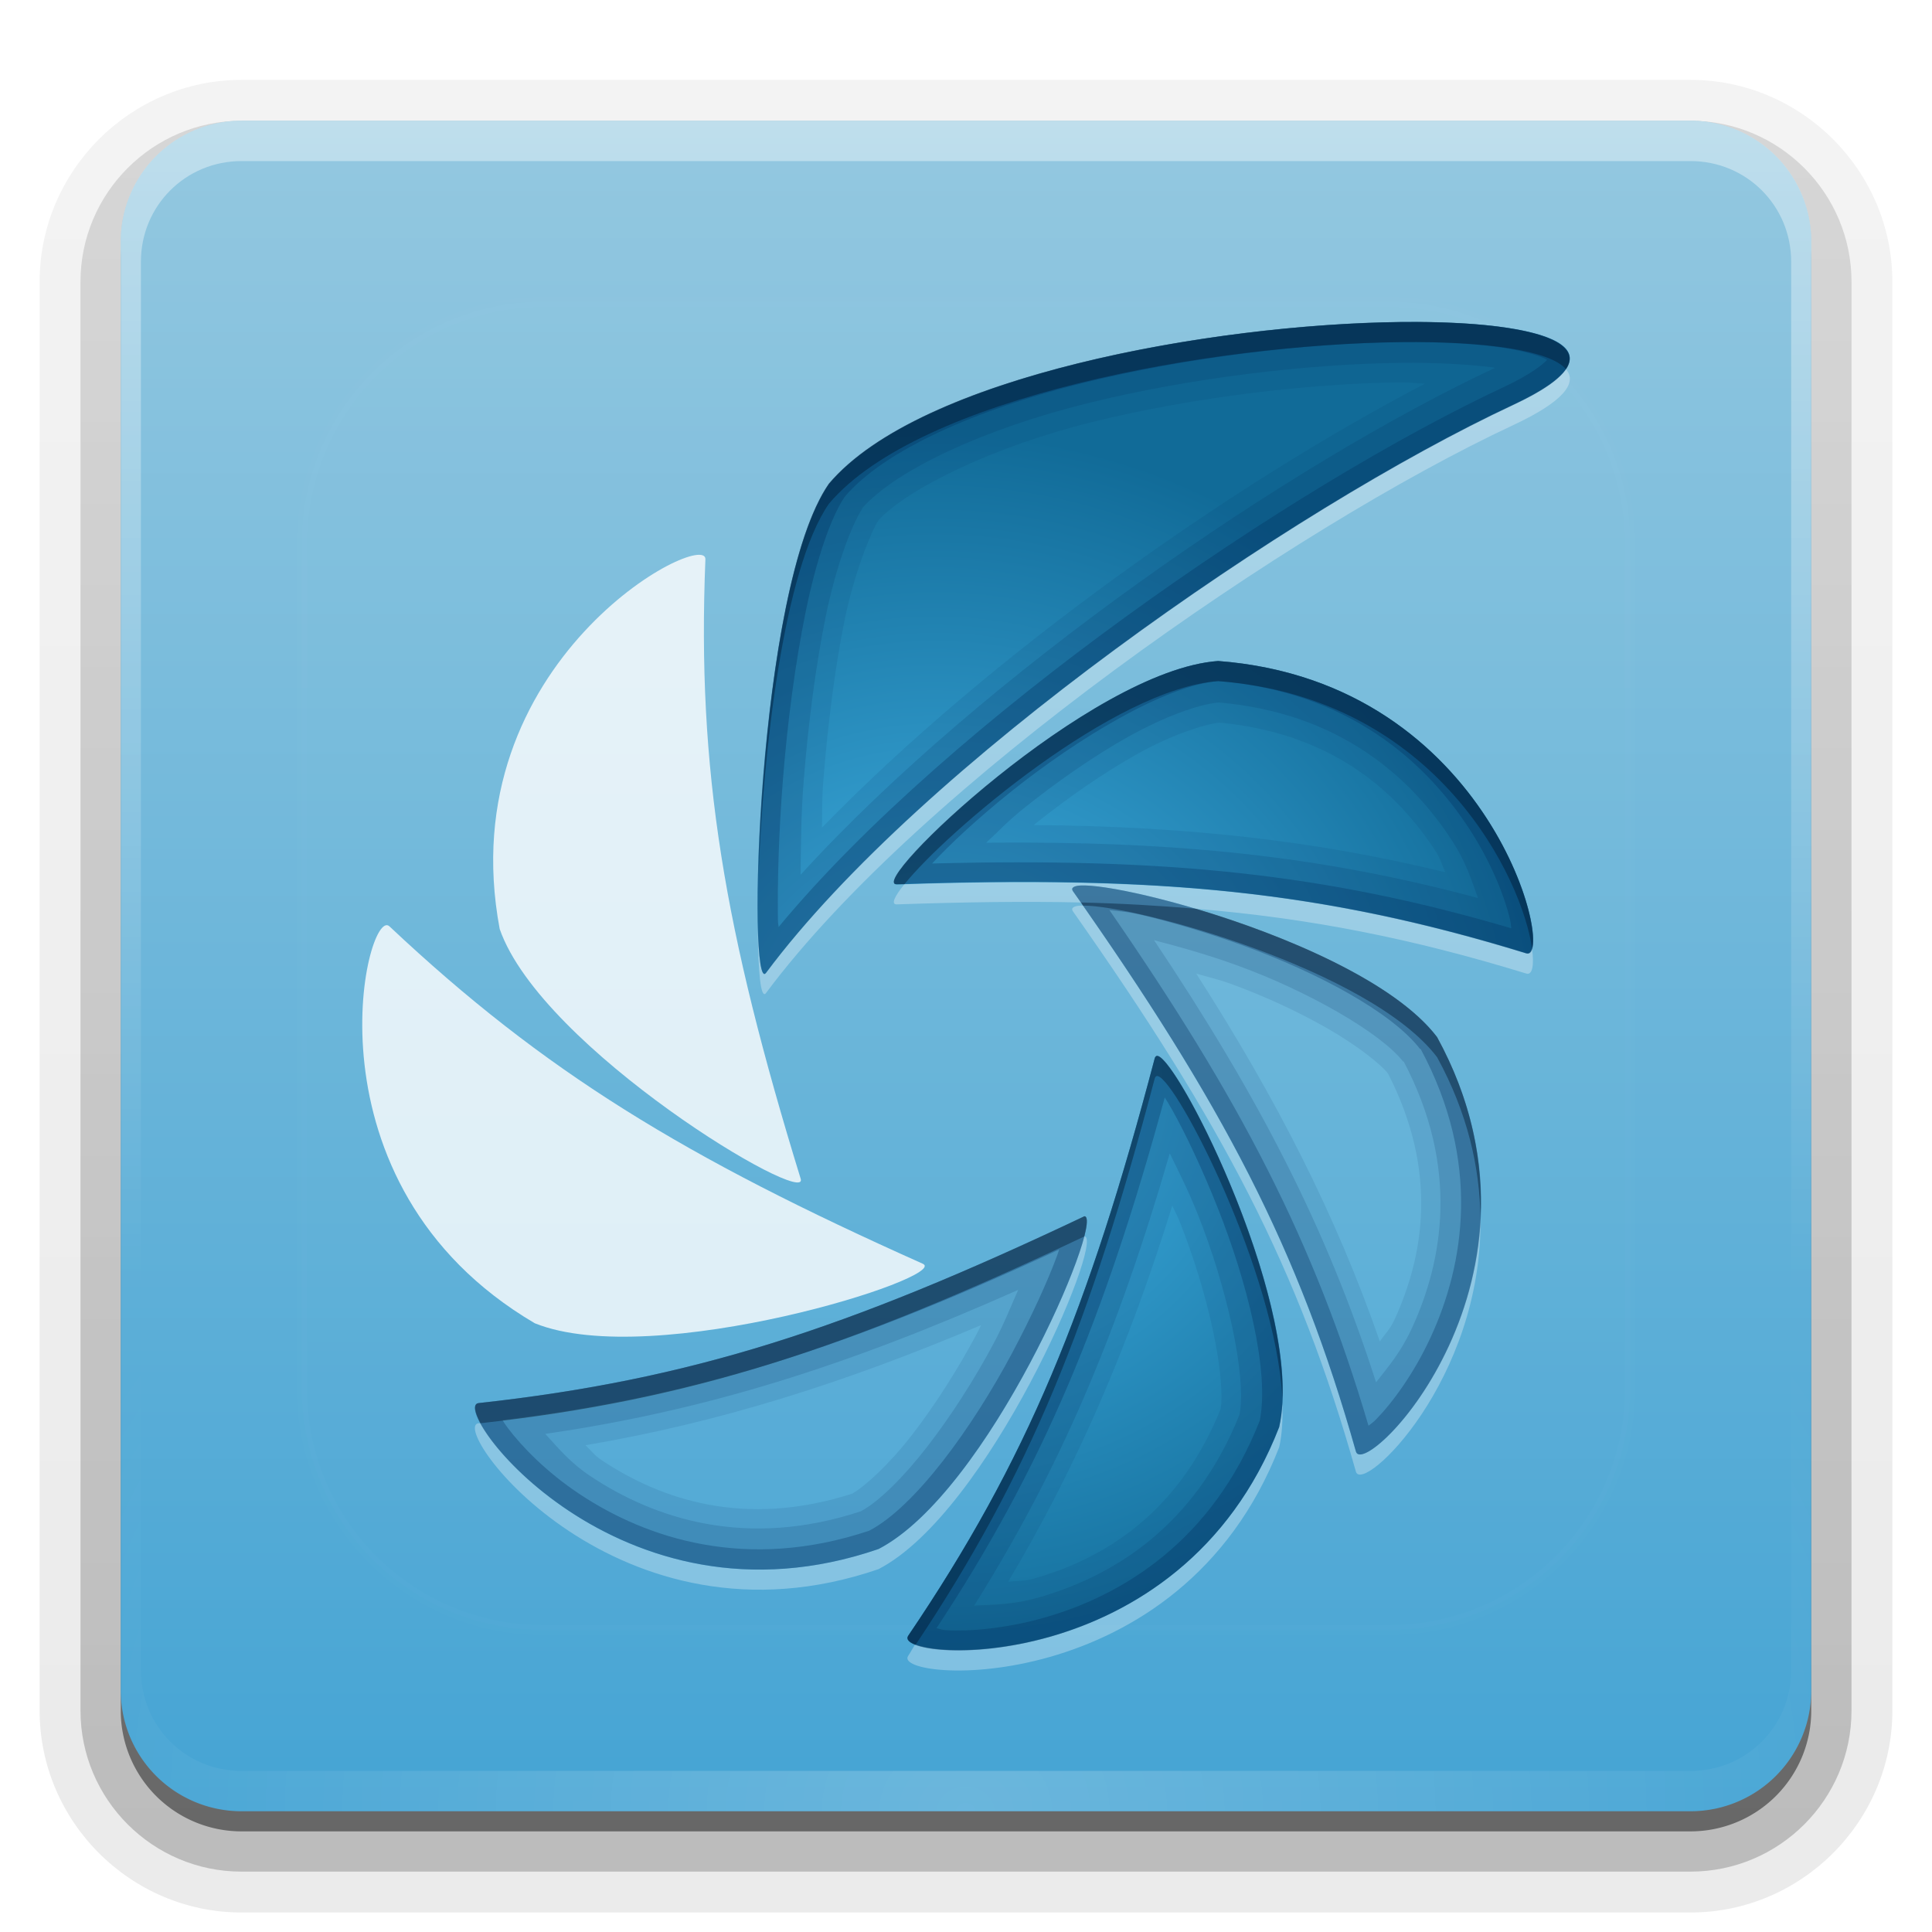 <svg xmlns="http://www.w3.org/2000/svg" viewBox="0 0 96 96" xmlns:xlink="http://www.w3.org/1999/xlink">
<defs>
<clipPath id="clipPath3613">
<path fill="#fff" d="m12,6h72a6,6 0 0,1 6,6v72a6,6 0 0,1 -6,6h-72a6,6 0 0,1 -6-6v-72a6,6 0 0,1 6-6"/>
</clipPath>
<clipPath id="clipPath4136">
<path fill="#f00" d="m69.594-44c-9.39,.108-23.88,2.686-28.406,8.031-3.615,5.199-4.058,25.566-3.125,24.312 7.691-10.328 26.132-23.083 37.125-28.219 5.945-2.778 1.71-4.209-5.594-4.125zm-9.062,16.844c-6.358,.454-17.54,11.148-15.969,11.094 12.999-.449 21.139,.32 31.281,3.438 1.502,.462-1.636-13.486-15.312-14.531zm-6.844,11.156c-.336,.017-.487,.122-.375,.281 7.433,10.567 11.205,17.717 14.062,27.844 .423,1.499 10.566-8.652 4.031-20.594-3.356-4.411-15.369-7.651-17.719-7.531zm3.844,8.469c-.074-.019-.131,.031-.156,.125-3.283,12.46-6.332,19.957-12.25,28.688-.876,1.293 13.514,2.302 18.438-10.375 1.293-5.777-4.922-18.155-6.031-18.438zm-3.625,7.969c-.03-.007-.049,.01-.094,.031-11.733,5.557-19.476,8.093-30.031,9.25-1.563,.171 6.917,11.706 19.875,7.25 5.468-2.841 11.187-16.304 10.25-16.531z"/>
</clipPath>
<filter width="1.384" x="-.192" y="-.192" height="1.384" color-interpolation-filters="sRGB" id="filter3794">
<feGaussianBlur stdDeviation="5.28"/>
</filter>
<filter color-interpolation-filters="sRGB" id="filter3383">
<feBlend mode="multiply" in2="BackgroundImage"/>
</filter>
<filter color-interpolation-filters="sRGB" id="filter4144">
<feGaussianBlur stdDeviation="1.204"/>
</filter>
<linearGradient id="linearGradient6793">
<stop offset="0" stop-color="#44b5e8"/>
<stop offset="1" stop-color="#116b98"/>
</linearGradient>
<linearGradient gradientTransform="matrix(1.024 0 0 1.012 -1.143 -98.071)" id="linearGradient3780" xlink:href="#ButtonShadow-0" y1="6.132" y2="90.239" x2="0" gradientUnits="userSpaceOnUse"/>
<linearGradient gradientTransform="translate(0 -97)" id="linearGradient3721" xlink:href="#ButtonShadow-0" y1="6.132" y2="90.239" x2="0" gradientUnits="userSpaceOnUse"/>
<linearGradient id="linearGradient4068">
<stop offset="0" stop-color="#45a4d4"/>
<stop offset="1" stop-color="#94c8e0"/>
</linearGradient>
<linearGradient id="linearGradient3737">
<stop offset="0" stop-color="#fff"/>
<stop offset="1" stop-color="#fff" stop-opacity="0"/>
</linearGradient>
<linearGradient id="linearGradient3188" xlink:href="#linearGradient3737" y1="6" y2="63.893" x2="0" gradientUnits="userSpaceOnUse"/>
<linearGradient id="linearGradient3613" xlink:href="#linearGradient3737" y1="20.221" y2="138.661" x2="0" gradientUnits="userSpaceOnUse"/>
<linearGradient gradientTransform="matrix(1.006 0 0 .994 100 0)" id="ButtonShadow-0" y1="92.54" y2="7.017" x2="0" gradientUnits="userSpaceOnUse">
<stop offset="0"/>
<stop offset="1" stop-opacity=".588"/>
</linearGradient>
<linearGradient id="linearGradient3617" xlink:href="#linearGradient4068" y1="90" y2="5.988" x2="0" gradientUnits="userSpaceOnUse"/>
<radialGradient cx="353.628" cy="241.049" gradientTransform="matrix(-.999 -.041 -.04 .987 587.796 48.361)" r="220.119" id="radialGradient2617" xlink:href="#linearGradient6793" gradientUnits="userSpaceOnUse"/>
<radialGradient cx="353.628" cy="241.049" gradientTransform="matrix(-.14 -.006 -.006 .137 187.441 20.741)" r="220.119" id="radialGradient4107" xlink:href="#linearGradient6793" gradientUnits="userSpaceOnUse"/>
<radialGradient cx="353.628" cy="241.049" gradientTransform="matrix(-.14 0 0 .137 96.634 110.543)" r="220.119" id="radialGradient4128" xlink:href="#linearGradient6793" gradientUnits="userSpaceOnUse"/>
<radialGradient cx="353.628" cy="241.049" gradientTransform="matrix(-.14 0 0 .137 186.634 20.543)" r="220.119" id="radialGradient4105" xlink:href="#linearGradient6793" gradientUnits="userSpaceOnUse"/>
<radialGradient cx="353.628" cy="241.049" gradientTransform="matrix(-.14 -.006 -.006 .137 97.441 20.741)" r="220.119" id="radialGradient4086" xlink:href="#linearGradient6793" gradientUnits="userSpaceOnUse"/>
<radialGradient cx="353.628" cy="241.049" gradientTransform="matrix(-1 0 0 .988 582.034 46.933)" r="220.119" id="radialGradient2625" xlink:href="#linearGradient6793" gradientUnits="userSpaceOnUse"/>
<radialGradient cx="353.628" cy="241.049" gradientTransform="matrix(-.14 0 0 .137 96.634 20.543)" r="220.119" id="radialGradient4075" xlink:href="#linearGradient6793" gradientUnits="userSpaceOnUse"/>
<radialGradient cx="48" cy="90.172" gradientTransform="matrix(1.157 0 0 .996 -7.551 .197)" r="42" id="radialGradient3619" xlink:href="#linearGradient3737" gradientUnits="userSpaceOnUse"/>
</defs>
<path opacity=".08" fill="url(#linearGradient3780)" d="m12-95.031c-5.511,0-10.031,4.52-10.031,10.031v71c0,5.511 4.52,10.031 10.031,10.031h72c5.511,0 10.031-4.52 10.031-10.031v-71c0-5.511-4.52-10.031-10.031-10.031h-72z" transform="scale(1 -1)"/>
<path opacity=".1" fill="url(#linearGradient3780)" d="m12-94.031c-4.972,0-9.031,4.06-9.031,9.031v71c0,4.972 4.06,9.031 9.031,9.031h72c4.972,0 9.031-4.06 9.031-9.031v-71c0-4.972-4.06-9.031-9.031-9.031h-72z" transform="scale(1 -1)"/>
<path opacity=".2" fill="url(#linearGradient3780)" d="m12-93c-4.409,0-8,3.591-8,8v71c0,4.409 3.591,8 8,8h72c4.409,0 8-3.591 8-8v-71c0-4.409-3.591-8-8-8h-72z" transform="scale(1 -1)"/>
<path opacity=".3" fill="url(#linearGradient3780)" d="m12-92h72a7,7 0 0,1 7,7v71a7,7 0 0,1 -7,7h-72a7,7 0 0,1 -7-7v-71a7,7 0 0,1 7-7" transform="scale(1 -1)"/>
<path opacity=".45" fill="url(#linearGradient3721)" d="m12-91h72a6,6 0 0,1 6,6v72a6,6 0 0,1 -6,6h-72a6,6 0 0,1 -6-6v-72a6,6 0 0,1 6-6" transform="scale(1 -1)"/>
<path fill="url(#linearGradient3617)" d="m12,6h72a6,6 0 0,1 6,6v72a6,6 0 0,1 -6,6h-72a6,6 0 0,1 -6-6v-72a6,6 0 0,1 6-6"/>
<path opacity=".4" fill="url(#linearGradient3188)" d="m12,6c-3.324,0-6,2.676-6,6v2 68 2c0,.335 .041,.651 .094,.969 .049,.296 .097,.597 .188,.875 .01,.03 .021,.064 .031,.094 .099,.288 .235,.547 .375,.812 .145,.274 .316,.536 .5,.781 .184,.246 .374,.473 .594,.688 .44,.428 .943,.815 1.5,1.094 .279,.14 .574,.247 .875,.344-.256-.1-.487-.236-.719-.375-.007-.004-.024,.004-.031,0-.032-.019-.062-.043-.094-.062-.12-.077-.231-.164-.344-.25-.106-.081-.213-.161-.312-.25-.178-.161-.347-.345-.5-.531-.108-.13-.218-.265-.312-.406-.025-.038-.038-.086-.062-.125-.065-.103-.13-.204-.188-.312-.101-.195-.206-.416-.281-.625-.008-.022-.024-.041-.031-.062-.032-.092-.036-.187-.062-.281-.03-.107-.07-.203-.094-.312-.073-.342-.125-.698-.125-1.062v-2-68-2c0-2.782 2.218-5 5-5h2 68 2c2.782,0 5,2.218 5,5v2 68 2c0,.364-.052,.721-.125,1.062-.044,.207-.088,.398-.156,.594-.008,.022-.023,.041-.031,.062-.063,.174-.138,.367-.219,.531-.042,.083-.079,.17-.125,.25-.055,.097-.127,.188-.188,.281-.094,.141-.205,.276-.312,.406-.143,.174-.303,.347-.469,.5-.011,.01-.02,.021-.031,.031-.138,.126-.285,.234-.438,.344-.103,.073-.204,.153-.312,.219-.007,.004-.024-.004-.031,0-.232,.139-.463,.275-.719,.375 .301-.097 .597-.204 .875-.344 .557-.279 1.06-.666 1.5-1.094 .22-.214 .409-.442 .594-.688 .184-.246 .355-.508 .5-.781 .14-.265 .276-.525 .375-.812 .01-.031 .021-.063 .031-.094 .09-.278 .139-.579 .188-.875 .052-.318 .094-.634 .094-.969v-2-68-2c0-3.324-2.676-6-6-6h-72z"/>
<path opacity=".2" fill="url(#radialGradient3619)" d="m12,90c-3.324,0-6-2.676-6-6v-2-68-2c0-.335 .041-.651 .094-.969 .049-.296 .097-.597 .188-.875 .01-.03 .021-.064 .031-.094 .099-.288 .235-.547 .375-.812 .145-.274 .316-.536 .5-.781 .184-.246 .374-.473 .594-.688 .44-.428 .943-.815 1.5-1.094 .279-.14 .574-.247 .875-.344-.256,.1-.487,.236-.719,.375-.007,.004-.024-.004-.031,0-.032,.019-.062,.043-.094,.062-.12,.077-.231,.164-.344,.25-.106,.081-.213,.161-.312,.25-.178,.161-.347,.345-.5,.531-.108,.13-.218,.265-.312,.406-.025,.038-.038,.086-.062,.125-.065,.103-.13,.204-.188,.312-.101,.195-.206,.416-.281,.625-.008,.022-.024,.041-.031,.062-.032,.092-.036,.187-.062,.281-.03,.107-.07,.203-.094,.312-.073,.342-.125,.698-.125,1.062v2 68 2c0,2.782 2.218,5 5,5h2 68 2c2.782,0 5-2.218 5-5v-2-68-2c0-.364-.052-.721-.125-1.062-.044-.207-.088-.398-.156-.594-.008-.022-.023-.041-.031-.062-.063-.174-.138-.367-.219-.531-.042-.083-.079-.17-.125-.25-.055-.097-.127-.188-.188-.281-.094-.141-.205-.276-.312-.406-.143-.174-.303-.347-.469-.5-.011-.01-.02-.021-.031-.031-.138-.126-.285-.234-.438-.344-.103-.073-.204-.153-.312-.219-.007-.004-.024,.004-.031,0-.232-.139-.463-.275-.719-.375 .301,.097 .597,.204 .875,.344 .557,.279 1.06,.666 1.5,1.094 .22,.214 .409,.442 .594,.688 .184,.246 .355,.508 .5,.781 .14,.265 .276,.525 .375,.812 .01,.031 .021,.063 .031,.094 .09,.278 .139,.579 .188,.875 .052,.318 .094,.634 .094,.969v2 68 2c0,3.324-2.676,6-6,6h-72z"/>
<path opacity=".1" fill="url(#linearGradient3613)" filter="url(#filter3794)" stroke="#fff" stroke-linecap="round" stroke-width=".5" d="m27,15h42a12,12 0 0,1 12,12v42a12,12 0 0,1 -12,12h-42a12,12 0 0,1 -12-12v-42a12,12 0 0,1 12-12" clip-path="url(#clipPath3613)"/>
<g enable-background="new">
<g transform="matrix(.178 0 0 .178 -109.623 7.669)">
<path fill="url(#radialGradient2625)" d="m324.388,135.625c-45.381,3.274-125.15,80.453-113.933,80.062 92.777-3.234 150.728,2.105 223.118,24.581 10.719,3.328-11.566-97.11-109.185-104.644z"/>
<path fill="url(#radialGradient2617)" d="m186.378,72.15c-25.8,37.476-29.039,184.142-22.379,175.108 54.891-74.456 186.453-166.407 264.916-203.433 96.988-45.769-185.102-40.184-242.537,28.325z"/>
<g fill="#cde1e9">
<path d="m69.552,231.68c14.867,43.001 110.008,100.167 106.737,89.431-27.052-88.805-36.839-146.172-33.793-221.91 .451-11.214-90.842,36.22-72.945,132.479z"/>
<path d="m81.977,372.851c42.136,17.165 147.839-16.699 137.609-21.317-84.612-38.194-134.204-68.649-189.15-120.863-8.136-7.731-32.643,92.188 51.541,142.18z"/>
</g>
<path fill="url(#radialGradient2625)" d="m203.885,453.627c40.287-21.145 82.546-123.78 72.421-118.937-83.746,40.058-138.999,58.333-214.337,66.674-11.155,1.235 49.428,84.386 141.916,52.263z"/>
<path fill="url(#radialGradient2625)" d="m345.962,410.033c9.841-44.422-41.3-142.932-44.134-132.072-23.435,89.827-45.125,143.83-87.365,206.768-6.255,9.319 96.362,16.69 131.499-74.697z"/>
<path fill="url(#radialGradient2625)" d="m401.894,270.242c-27.373-36.343-135.485-61.474-129.071-52.264 53.056,76.178 80.014,127.754 100.412,200.757 3.02,10.809 75.297-62.406 28.659-148.493z"/>
</g>
<g transform="matrix(.178 0 0 .178 -109.623 7.669)">
<g filter="url(#filter3383)">
<path fill="url(#radialGradient2617)" d="m394.594,14.188c-66.72-.22-175.014,18.362-208.219,57.969-25.8,37.476-29.035,184.128-22.375,175.094 54.891-74.456 186.444-166.411 264.906-203.438 40.917-19.309 14.375-29.465-34.312-29.625zm-27.438,16.375c38.646,.127 59.696,8.205 27.219,23.531-62.28,29.39-166.681,102.37-210.25,161.469-5.286,7.171-2.729-109.222 17.75-138.969 26.356-31.438 112.322-46.206 165.281-46.031z"/>
<path fill="url(#radialGradient2625)" d="m324.375,135.625c-45.381,3.274-125.123,80.454-113.906,80.062 92.777-3.234 150.704,2.118 223.094,24.594 10.719,3.328-11.569-97.123-109.188-104.656zm.875,8.969c73.717,5.689 90.563,81.544 82.469,79.031-54.666-16.973-98.439-21.005-168.5-18.562-8.47,.295 51.762-57.996 86.031-60.469z"/>
<path fill="url(#radialGradient2625)" d="m275.406,216.094c-2.396,.123-3.396,.724-2.594,1.875 53.056,76.178 80.04,127.779 100.438,200.781 3.02,10.809 75.294-62.413 28.656-148.5-23.951-31.8-109.73-55.019-126.5-54.156zm17.406,16.656c13.816-.711 84.456,18.428 104.188,44.625 38.42,70.919-21.106,131.217-23.594,122.312-16.803-60.14-39.011-102.619-82.719-165.375-.66-.948 .151-1.461 2.125-1.562z"/>
<path fill="url(#radialGradient2625)" d="m302.531,277.125c-.334,.045-.586,.335-.719,.844-23.435,89.827-45.103,143.812-87.344,206.75-6.255,9.319 96.363,16.699 131.5-74.688 9.38-42.339-36.649-133.827-43.438-132.906zm-3.75,42.312c4.826-.654 37.543,64.37 30.875,94.469-24.979,64.965-97.915,59.75-93.469,53.125 30.028-44.742 45.434-83.143 62.094-147 .094-.362 .263-.562 .5-.594z"/>
<path fill="url(#radialGradient2625)" d="m276.75,334.531c-.133,.024-.279,.081-.438,.156-83.746,40.058-139.005,58.346-214.344,66.688-11.155,1.235 49.418,84.374 141.906,52.25 39.657-20.814 81.243-120.6 72.875-119.094zm-24.125,16.188c6.491-1.169-25.739,76.23-56.5,92.375-71.741,24.918-118.747-39.573-110.094-40.531 58.438-6.47 101.29-20.647 166.25-51.719 .123-.059 .241-.106 .344-.125z"/>
</g>
</g>
</g>
<path fill="url(#radialGradient4075)" d="m60.536,32.845c-6.358,.454-17.534,11.16-15.963,11.106 12.999-.449 21.118,.292 31.26,3.41 1.502,.462-1.621-13.47-15.297-14.515z"/>
<path fill="url(#radialGradient4086)" d="m41.2,24.041c-3.615,5.199-4.069,25.543-3.135,24.29 7.691-10.328 26.123-23.083 37.116-28.219 13.588-6.349-25.934-5.574-33.981,3.929z"/>
<g fill="#fff">
<path opacity=".8" d="m24.832,46.169c2.083,5.965 15.413,13.895 14.954,12.405-3.79-12.319-5.161-20.276-4.735-30.782 .063-1.556-12.727,5.024-10.22,18.377z"/>
<path opacity=".8" d="m26.573,65.752c5.904,2.381 20.713-2.316 19.28-2.957-11.855-5.298-18.803-9.523-26.501-16.765-1.14-1.072-4.573,12.788 7.221,19.722z"/>
</g>
<path fill="url(#radialGradient4075)" d="m43.653,76.957c5.644-2.933 11.565-17.17 10.147-16.498-11.733,5.557-19.474,8.092-30.03,9.249-1.563,.171 6.925,11.706 19.883,7.25z"/>
<path fill="url(#radialGradient4075)" d="m63.559,70.91c1.379-6.162-5.786-19.827-6.183-18.32-3.283,12.46-6.322,19.951-12.24,28.682-.876,1.293 13.501,2.315 18.424-10.361z"/>
<path fill="url(#radialGradient4075)" d="m71.395,51.519c-3.835-5.041-18.982-8.527-18.084-7.25 7.433,10.567 11.21,17.721 14.068,27.848 .423,1.499 10.55-8.657 4.015-20.598z"/>
<path fill="url(#radialGradient4105)" d="m150.536,32.845c-6.358,.454-17.534,11.16-15.963,11.106 12.999-.449 21.118,.292 31.26,3.41 1.502,.462-1.621-13.47-15.297-14.515z"/>
<path fill="url(#radialGradient4107)" d="m131.2,24.041c-3.615,5.199-4.069,25.543-3.135,24.29 7.691-10.328 26.123-23.083 37.116-28.219 13.588-6.349-25.934-5.574-33.981,3.929z"/>
<g fill="#cde1e9">
<path d="m114.832,46.169c2.083,5.965 15.413,13.895 14.954,12.405-3.79-12.319-5.161-20.276-4.734-30.782 .063-1.556-12.727,5.024-10.22,18.377z"/>
<path d="m116.573,65.752c5.904,2.381 20.713-2.316 19.28-2.957-11.855-5.298-18.803-9.523-26.501-16.765-1.14-1.072-4.573,12.788 7.221,19.722z"/>
</g>
<path fill="url(#radialGradient4105)" d="m133.653,76.957c5.644-2.933 11.565-17.17 10.147-16.498-11.733,5.557-19.474,8.092-30.03,9.249-1.563,.171 6.925,11.706 19.883,7.25z"/>
<path fill="url(#radialGradient4105)" d="m153.559,70.91c1.379-6.162-5.786-19.827-6.183-18.32-3.283,12.46-6.322,19.951-12.24,28.682-.876,1.293 13.501,2.315 18.424-10.361z"/>
<path fill="url(#radialGradient4105)" d="m161.395,51.519c-3.835-5.041-18.982-8.527-18.084-7.25 7.433,10.567 11.21,17.721 14.068,27.848 .423,1.499 10.55-8.657 4.015-20.598z"/>
<path fill="url(#radialGradient4128)" d="m69.594,106c-9.39,.108-23.88,2.686-28.406,8.031-3.615,5.199-4.058,25.566-3.125,24.312 7.691-10.328 26.132-23.083 37.125-28.219 5.945-2.778 1.71-4.209-5.594-4.125zm-9.062,16.844c-6.358,.454-17.54,11.148-15.969,11.094 12.999-.449 21.139,.32 31.281,3.438 1.502,.462-1.636-13.486-15.312-14.531zm-6.844,11.156c-.336,.017-.487,.122-.375,.281 7.433,10.567 11.205,17.717 14.062,27.844 .423,1.499 10.566-8.652 4.031-20.594-3.356-4.411-15.369-7.651-17.719-7.531zm3.844,8.469c-.074-.019-.131,.031-.156,.125-3.283,12.46-6.332,19.957-12.25,28.688-.876,1.293 13.514,2.302 18.438-10.375 1.293-5.777-4.922-18.155-6.031-18.438zm-3.625,7.969c-.03-.007-.049,.01-.094,.031-11.733,5.557-19.476,8.093-30.031,9.25-1.563,.171 6.917,11.706 19.875,7.25 5.468-2.841 11.187-16.304 10.25-16.531z"/>
<path fill="none" filter="url(#filter4144)" stroke="#012d5b" d="m69.594-44c-9.39,.108-23.88,2.686-28.406,8.031-3.615,5.199-4.058,25.566-3.125,24.312 7.691-10.328 26.132-23.083 37.125-28.219 5.945-2.778 1.71-4.209-5.594-4.125zm-9.062,16.844c-6.358,.454-17.54,11.148-15.969,11.094 12.999-.449 21.139,.32 31.281,3.438 1.502,.462-1.636-13.486-15.312-14.531zm-6.844,11.156c-.336,.017-.487,.122-.375,.281 7.433,10.567 11.205,17.717 14.062,27.844 .423,1.499 10.566-8.652 4.031-20.594-3.356-4.411-15.369-7.651-17.719-7.531zm3.844,8.469c-.074-.019-.131,.031-.156,.125-3.283,12.46-6.332,19.957-12.25,28.688-.876,1.293 13.514,2.302 18.438-10.375 1.293-5.777-4.922-18.155-6.031-18.438zm-3.625,7.969c-.03-.007-.049,.01-.094,.031-11.733,5.557-19.476,8.093-30.031,9.25-1.563,.171 6.917,11.706 19.875,7.25 5.468-2.841 11.187-16.304 10.25-16.531z" clip-path="url(#clipPath4136)" transform="translate(0 -30)"/>
<path opacity=".3" fill="#fff" d="m77.812,18.344c-.339,.516-1.169,1.101-2.625,1.781-10.993,5.136-29.434,17.891-37.125,28.219-.22,.295-.362-.631-.406-2.25 .008,2.198 .147,3.598 .406,3.25 7.691-10.328 26.132-23.083 37.125-28.219 2.51-1.173 3.208-2.101 2.625-2.781zm-28.594,25.5c-1.367,.015-2.798,.045-4.281,.094-.505,.625-.674,1.01-.375,1 3.338-.115 6.343-.158 9.156-.094-.137-.196-.267-.364-.406-.562-.112-.16 .039-.264 .375-.281 .881-.045 3.117,.372 5.75,1.156 5.641,.47 10.717,1.47 16.406,3.219 .299,.092 .397-.415 .281-1.25-.054,.188-.141,.293-.281,.25-8.874-2.728-16.22-3.642-26.625-3.531zm4.469,1.156c-.336,.017-.487,.122-.375,.281 7.433,10.567 11.205,17.717 14.062,27.844 .324,1.148 6.316-4.539 6.188-12.625-.347,7.552-5.877,12.725-6.188,11.625-2.79-9.887-6.472-16.962-13.562-27.125-.036,0-.092-.002-.125,0zm.188,16.438c-.811,3.174-5.598,13.13-10.219,15.531-10.701,3.68-18.322-3.525-19.781-6.25-.032,.004-.062-.004-.094,0-1.563,.171 6.917,11.706 19.875,7.25 5.468-2.841 11.187-16.304 10.25-16.531-.009-.002-.023-.002-.031,0zm9.844,8.312c-.025,.408-.075,.795-.156,1.156-4.293,11.055-15.773,11.685-18.062,10.812-.003,.005-.028-.005-.031,0-.124,.186-.217,.375-.344,.562-.876,1.293 13.514,2.302 18.438-10.375 .144-.643 .181-1.376 .156-2.156z"/>
<path opacity=".4" d="m69.594,16c-9.39,.108-23.88,2.686-28.406,8.031-2.398,3.449-3.369,13.472-3.5,19.531 .22-6.118 1.241-15.282 3.5-18.531 4.526-5.346 19.016-7.924 28.406-8.031 4.22-.048 7.42,.413 8.219,1.344 1.047-1.592-2.704-2.407-8.219-2.344zm-9.062,16.844c-6.358,.454-17.54,11.148-15.969,11.094 .131-.004 .245,.004 .375,0 2.145-2.655 10.447-9.726 15.594-10.094 10.954,.837 15.13,9.923 15.594,13.281 .526-1.813-3.199-13.334-15.594-14.281zm-6.812,12c.036,.051 .058,.105 .094,.156 2.578-.027 14.284,3.181 17.594,7.531 1.531,2.799 2.117,5.494 2.156,7.969 .126-2.739-.417-5.791-2.156-8.969-2.097-2.757-7.581-5.067-11.969-6.375-1.832-.153-3.723-.267-5.719-.312zm3.812,7.625c-.074-.019-.131,.031-.156,.125-3.283,12.46-6.332,19.957-12.25,28.688-.11,.162 .025,.311 .344,.438 .003-.005 .028,.005 .031,0 5.666-8.488 8.664-15.939 11.875-28.125 .025-.094 .082-.144 .156-.125 .971,.247 5.849,9.757 6.188,16 .205-6.166-5.163-16.739-6.188-17zm-3.625,7.969c-.03-.007-.049,.01-.094,.031-11.733,5.557-19.476,8.093-30.031,9.25-.272,.03-.214,.425 .094,1 10.507-1.162 18.239-3.71 29.938-9.25 .031-.015 .044-.027 .062-.031 .149-.582 .176-.965 .031-1z"/>
<g fill="#012d5b">
<path opacity=".1" d="m69.594,16c-9.39,.108-23.88,2.686-28.406,8.031-3.615,5.199-4.058,25.566-3.125,24.312 7.691-10.328 26.132-23.083 37.125-28.219 5.945-2.778 1.71-4.209-5.594-4.125zm0,3c.474-.005 .776,.053 1.219,.062-9.478,4.94-21.572,13.427-29.969,22.062 .018-.733-.008-1.404 .062-2.281 .215-2.696 .562-5.582 1.062-8.031 .476-2.331 1.325-4.409 1.688-4.969 1.435-1.553 5.703-3.658 10.625-4.875 5.088-1.258 10.88-1.918 15.312-1.969zm-9.062,13.844c-6.358,.454-17.54,11.148-15.969,11.094 12.999-.449 21.139,.32 31.281,3.438 1.502,.462-1.636-13.486-15.312-14.531zm.062,3.062c5.647,.536 8.85,3.473 10.75,6.406 .245,.378 .317,.697 .469,1.031-6.482-1.585-12.935-2.289-20.438-2.344 .026-.021 .036-.041 .062-.062 1.575-1.264 3.417-2.55 5.125-3.5 1.644-.915 3.248-1.443 4.031-1.531zm-6.906,8.094c-.336,.017-.487,.122-.375,.281 7.433,10.567 11.205,17.717 14.062,27.844 .423,1.499 10.566-8.652 4.031-20.594-3.356-4.411-15.369-7.651-17.719-7.531zm5.75,4.375c.569,.174 1.086,.282 1.688,.5 1.7,.616 3.445,1.423 4.875,2.25 1.43,.827 2.591,1.732 2.969,2.219 2.524,4.917 1.757,9.116 .312,12.25-.213,.461-.486,.718-.719,1.062-2.175-6.256-5.1-12.014-9.125-18.281zm-1.906,4.094c-.074-.019-.131,.031-.156,.125-3.283,12.46-6.332,19.957-12.25,28.688-.876,1.293 13.514,2.302 18.438-10.375 1.293-5.777-4.922-18.155-6.031-18.438zm.719,7.438c.124,.28 .249,.497 .375,.812 .693,1.743 1.288,3.71 1.656,5.438 .36,1.687 .485,3.148 .375,3.844-2.119,5.263-5.876,7.466-9.281,8.438-.49,.14-.87,.108-1.281,.156 3.389-5.69 5.952-11.591 8.156-18.688zm-4.344,.531c-.03-.007-.049,.01-.094,.031-11.733,5.557-19.476,8.093-30.031,9.25-1.563,.171 6.917,11.706 19.875,7.25 5.468-2.841 11.187-16.304 10.25-16.531zm-5.156,5.406c-.075,.152-.131,.273-.219,.438-.925,1.737-2.095,3.58-3.25,5.062-1.115,1.431-2.313,2.526-2.938,2.875-5.379,1.73-9.527,.272-12.438-1.656-.37-.245-.55-.505-.812-.75 6.563-1.115 12.777-3.055 19.656-5.969z"/>
<path opacity=".15" d="m69.594,16c-9.39,.108-23.88,2.686-28.406,8.031-3.615,5.199-4.058,25.566-3.125,24.312 7.691-10.328 26.132-23.083 37.125-28.219 5.945-2.778 1.71-4.209-5.594-4.125zm0,2.031c1.754-.02 3.326,.069 4.531,.219 .081,.01 .077,.019 .156,.031-10.124,4.734-25.459,15.252-34.5,25.188 .024-1.474 .01-2.853 .156-4.688 .218-2.727 .582-5.651 1.094-8.156 .496-2.43 1.271-4.522 1.812-5.344 .003-.004-.003-.027 0-.031 1.708-1.926 6.129-3.96 11.219-5.219 5.176-1.28 11.013-1.948 15.531-2zm-9.062,14.812c-6.358,.454-17.54,11.148-15.969,11.094 12.999-.449 21.139,.32 31.281,3.438 1.502,.462-1.636-13.486-15.312-14.531zm.031,2.062c6.041,.527 9.564,3.742 11.594,6.875 .699,1.079 .958,1.953 1.281,2.844-7.791-2.104-15.095-2.843-24.438-2.75 .627-.574 1.062-1.06 1.844-1.688 1.61-1.292 3.475-2.606 5.25-3.594 1.749-.974 3.426-1.587 4.469-1.688zm-6.875,9.094c-.336,.017-.487,.122-.375,.281 7.433,10.567 11.205,17.717 14.062,27.844 .423,1.499 10.566-8.652 4.031-20.594-3.356-4.411-15.369-7.651-17.719-7.531zm3.656,2.719c1.264,.328 2.645,.714 4.125,1.25 3.518,1.274 7.145,3.358 8.25,4.781 .003,.004 .028-.004 .031,0 2.772,5.264 1.954,9.892 .406,13.25-.552,1.198-1.184,1.925-1.781,2.688-2.46-7.677-5.824-14.186-11.031-21.969zm.188,5.75c-.074-.019-.131,.031-.156,.125-3.283,12.46-6.332,19.957-12.25,28.688-.876,1.293 13.514,2.302 18.438-10.375 1.293-5.777-4.922-18.155-6.031-18.438zm.594,4.844c.474,.97 .93,1.865 1.406,3.062 1.429,3.595 2.416,7.989 2.062,9.906-2.228,5.604-6.346,8.06-9.969,9.094-1.285,.367-2.246,.358-3.219,.406 4.28-6.814 7.129-13.532 9.719-22.469zm-4.219,3.125c-.03-.007-.049,.01-.094,.031-11.733,5.557-19.476,8.093-30.031,9.25-1.563,.171 6.917,11.706 19.875,7.25 5.468-2.841 11.187-16.304 10.25-16.531zm-3.312,3.656c-.401,.888-.68,1.644-1.219,2.656-.952,1.788-2.147,3.652-3.344,5.188-1.174,1.506-2.371,2.679-3.25,3.156-5.738,1.895-10.296,.342-13.406-1.719-1.081-.716-1.633-1.427-2.281-2.125 7.988-1.161 14.976-3.366 23.5-7.156z"/>
<path opacity=".3" d="m69.594,16c-9.39,.108-23.88,2.686-28.406,8.031-3.615,5.199-4.058,25.566-3.125,24.312 7.691-10.328 26.132-23.083 37.125-28.219 5.945-2.778 1.71-4.209-5.594-4.125zm0,1c1.792-.021 3.389,.061 4.656,.219 1.267,.158 2.243,.44 2.625,.656-.159,.196-.793,.721-2.125,1.344-10.598,4.952-27.57,16.592-36.062,26.844-.004-.12-.029-.153-.031-.281-.032-1.767 .029-4.331 .25-7.094 .221-2.763 .602-5.72 1.125-8.281 .513-2.513 1.218-4.642 1.938-5.719 1.973-2.33 6.574-4.353 11.844-5.656 5.27-1.303 11.172-1.978 15.781-2.031zm-9.062,15.844c-6.358,.454-17.54,11.148-15.969,11.094 12.999-.449 21.139,.32 31.281,3.438 1.502,.462-1.636-13.486-15.312-14.531zm0,1c6.466,.516 10.329,4.024 12.5,7.375 1.089,1.681 1.735,3.342 2,4.469 .05,.213 .039,.267 .062,.438-9.262-2.733-17.244-3.517-28.781-3.219 .88-.945 2.24-2.219 3.875-3.531 3.304-2.651 7.676-5.311 10.344-5.531zm-6.844,10.156c-.336,.017-.487,.122-.375,.281 7.433,10.567 11.205,17.717 14.062,27.844 .423,1.499 10.566-8.652 4.031-20.594-3.356-4.411-15.369-7.651-17.719-7.531zm1.438,1.219c.546,.077 .83,.063 1.625,.25 1.468,.346 3.243,.872 5.062,1.531 3.628,1.315 7.341,3.289 8.75,5.125 .004,.005 .027-.005 .031,0 3.019,5.621 2.16,10.712 .5,14.312-.836,1.814-1.905,3.263-2.719,4.094-.169,.172-.234,.195-.375,.312-2.705-9.178-6.375-16.21-12.875-25.625zm2.406,7.25c-.074-.019-.131,.031-.156,.125-3.283,12.46-6.332,19.957-12.25,28.688-.876,1.293 13.514,2.302 18.438-10.375 1.293-5.777-4.922-18.155-6.031-18.438zm.344,2.062c.131,.216 .229,.362 .375,.625 .692,1.243 1.5,2.958 2.25,4.844 1.483,3.731 2.591,8.17 2.094,10.594-2.346,5.973-6.822,8.678-10.688,9.781-1.94,.553-3.737,.695-4.906,.625-.237-.014-.288-.065-.469-.094 5.285-8 8.337-15.349 11.344-26.375zm-3.969,5.906c-.03-.007-.049,.01-.094,.031-11.733,5.557-19.476,8.093-30.031,9.25-1.563,.171 6.917,11.706 19.875,7.25 5.468-2.841 11.187-16.304 10.25-16.531zm-1.281,1.656c-.039,.115-.049,.158-.094,.281-.468,1.28-1.272,3.039-2.25,4.875-1.955,3.672-4.808,7.625-7.094,8.812-6.088,2.034-11.055,.387-14.375-1.812-1.675-1.109-2.898-2.385-3.594-3.312-.133-.177-.159-.227-.25-.375 9.591-1.163 17.206-3.627 27.656-8.469z"/>
</g>
</svg>
